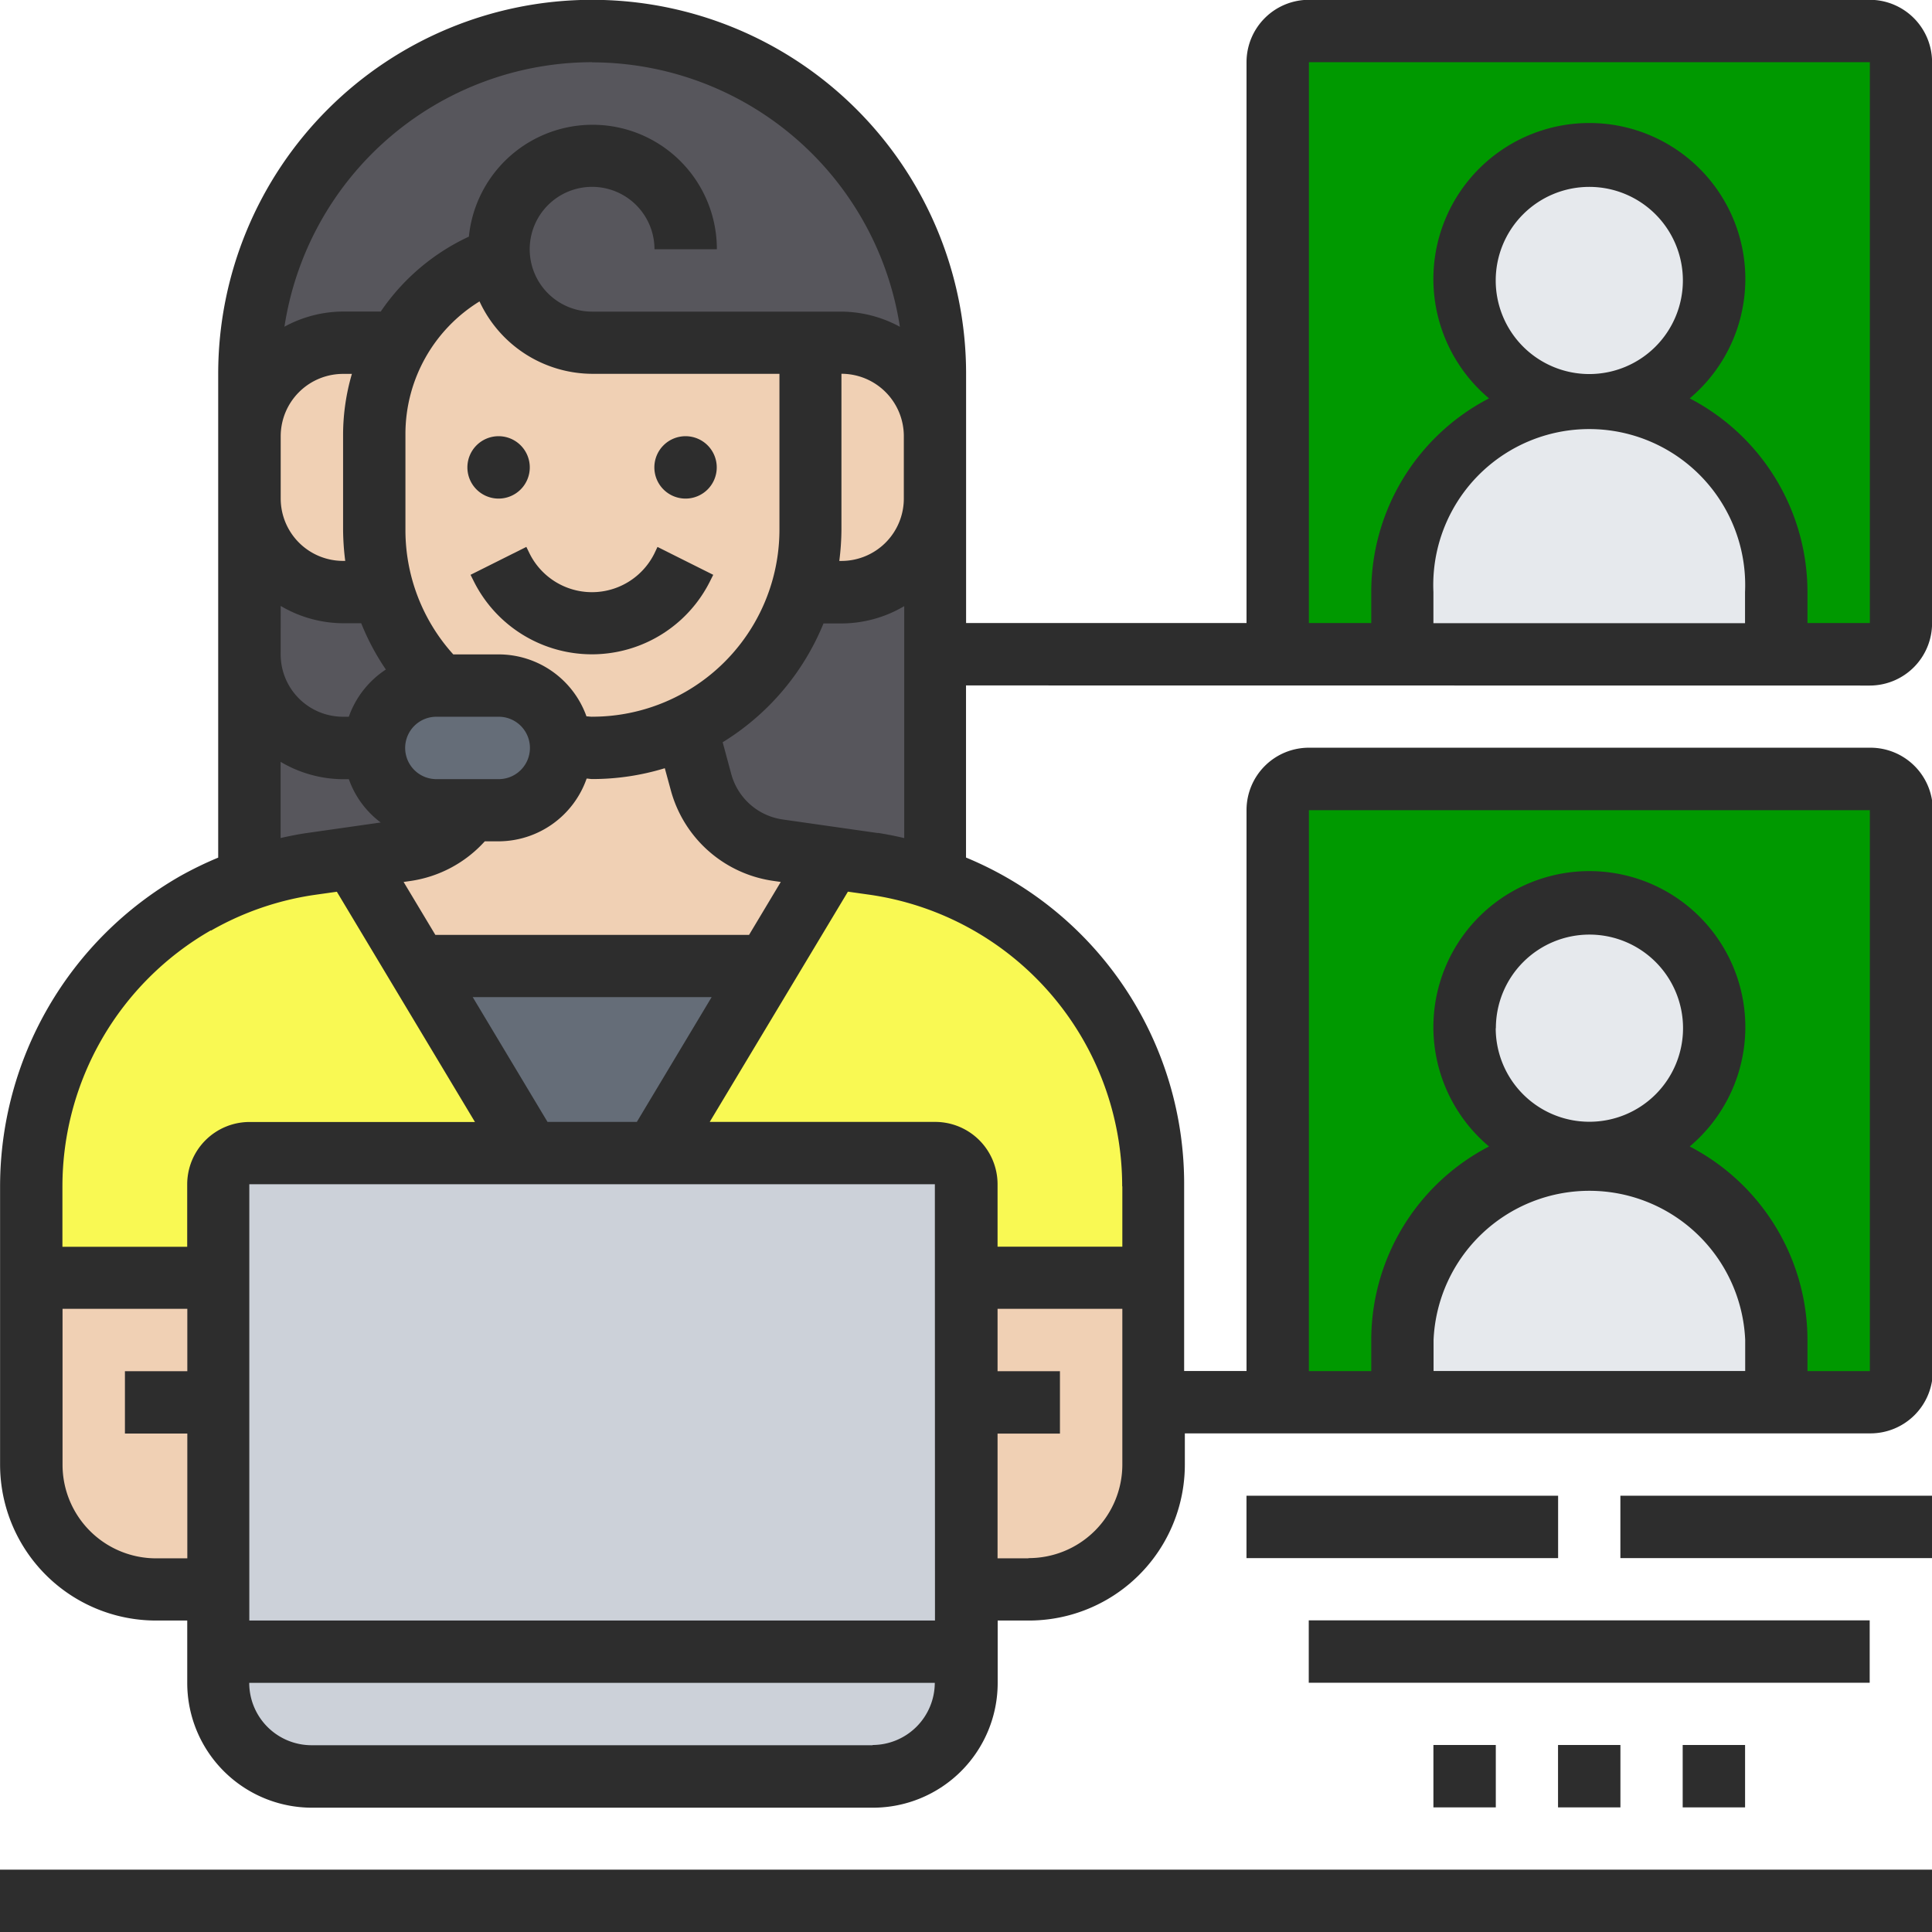 <svg id="Grupo_479" data-name="Grupo 479" xmlns="http://www.w3.org/2000/svg" width="49.549" height="49.549" viewBox="0 0 49.549 49.549">
  <g id="Grupo_476" data-name="Grupo 476" transform="translate(0.799 0.799)">
    <g id="Grupo_455" data-name="Grupo 455" transform="translate(31.967)">
      <g id="Grupo_454" data-name="Grupo 454">
        <path id="Trazado_1224" data-name="Trazado 1224" d="M463.457,3225.079v14.385a.8.8,0,0,1-.8.8h-2.4v-1.6a4.8,4.8,0,0,0-4.795-4.8,3.2,3.2,0,1,0-3.2-3.2,3.2,3.2,0,0,0,3.2,3.2,4.8,4.8,0,0,0-4.8,4.8v1.6h-2.4a.8.8,0,0,1-.8-.8v-14.385a.8.8,0,0,1,.8-.8h14.386A.8.8,0,0,1,463.457,3225.079Z" transform="translate(-447.473 -3224.279)" fill="#090"/>
      </g>
    </g>
    <g id="Grupo_457" data-name="Grupo 457" transform="translate(31.967 19.179)">
      <g id="Grupo_456" data-name="Grupo 456">
        <path id="Trazado_1225" data-name="Trazado 1225" d="M463.457,3243.659v14.385a.8.8,0,0,1-.8.8h-2.4v-1.6a4.8,4.8,0,0,0-4.795-4.795,3.2,3.2,0,1,0-3.2-3.2,3.2,3.2,0,0,0,3.2,3.2,4.8,4.8,0,0,0-4.8,4.795v1.6h-2.4a.8.8,0,0,1-.8-.8v-14.385a.8.8,0,0,1,.8-.8h14.386A.8.8,0,0,1,463.457,3243.659Z" transform="translate(-447.473 -3242.859)" fill="#090"/>
      </g>
    </g>
    <g id="Grupo_458" data-name="Grupo 458" transform="translate(35.163 28.77)">
      <path id="Trazado_1226" data-name="Trazado 1226" d="M460.16,3256.945v1.6h-9.591v-1.6a4.8,4.8,0,0,1,9.591,0Z" transform="translate(-450.569 -3252.15)" fill="#e6e9ed"/>
    </g>
    <g id="Grupo_459" data-name="Grupo 459" transform="translate(36.762 22.377)">
      <path id="Trazado_1227" data-name="Trazado 1227" d="M455.315,3245.956a3.2,3.2,0,1,1-3.2,3.2A3.2,3.2,0,0,1,455.315,3245.956Z" transform="translate(-452.118 -3245.956)" fill="#e6e9ed"/>
    </g>
    <g id="Grupo_460" data-name="Grupo 460" transform="translate(35.163 9.59)">
      <path id="Trazado_1228" data-name="Trazado 1228" d="M460.16,3238.365v1.6h-9.591v-1.6a4.8,4.8,0,0,1,9.591,0Z" transform="translate(-450.569 -3233.569)" fill="#e6e9ed"/>
    </g>
    <g id="Grupo_461" data-name="Grupo 461" transform="translate(36.762 3.197)">
      <path id="Trazado_1229" data-name="Trazado 1229" d="M455.315,3227.376a3.2,3.2,0,1,1-3.2,3.2A3.2,3.2,0,0,1,455.315,3227.376Z" transform="translate(-452.118 -3227.376)" fill="#e6e9ed"/>
    </g>
    <g id="Grupo_462" data-name="Grupo 462" transform="translate(9.91 23.975)">
      <path id="Trazado_1230" data-name="Trazado 1230" d="M435.056,3247.5l-2.877,4.795h-3.2l-2.877-4.795Z" transform="translate(-426.105 -3247.505)" fill="#656d78"/>
    </g>
    <g id="Grupo_463" data-name="Grupo 463" transform="translate(4.795 41.557)">
      <path id="Trazado_1231" data-name="Trazado 1231" d="M440.331,3264.538v.8a2.4,2.4,0,0,1-2.4,2.4H423.548a2.4,2.4,0,0,1-2.4-2.4v-.8Z" transform="translate(-421.15 -3264.538)" fill="#ccd1d9"/>
    </g>
    <g id="Grupo_464" data-name="Grupo 464" transform="translate(4.795 28.77)">
      <path id="Trazado_1232" data-name="Trazado 1232" d="M440.331,3264.937H421.15v-11.988a.8.8,0,0,1,.8-.8h17.582a.8.8,0,0,1,.8.8v11.988Z" transform="translate(-421.15 -3252.15)" fill="#ccd1d9"/>
    </g>
    <g id="Grupo_465" data-name="Grupo 465" transform="translate(15.984 21.203)">
      <path id="Trazado_1233" data-name="Trazado 1233" d="M434.866,3247.592l1.662-2.772,1.072.15a8.122,8.122,0,0,1,1.582.385,8.563,8.563,0,0,1,1.382.631,8.338,8.338,0,0,1,4.212,7.255v2.342h-4.795v-2.4a.8.8,0,0,0-.8-.8h-7.193Z" transform="translate(-431.989 -3244.819)" fill="#f9f953"/>
    </g>
    <g id="Grupo_466" data-name="Grupo 466" transform="translate(0 21.203)">
      <path id="Trazado_1234" data-name="Trazado 1234" d="M426.415,3247.592l2.877,4.794H422.1a.8.8,0,0,0-.8.8v2.4h-4.795v-2.342a8.338,8.338,0,0,1,4.212-7.255,8.534,8.534,0,0,1,1.383-.631,8.1,8.1,0,0,1,1.582-.385l1.07-.15Z" transform="translate(-416.505 -3244.819)" fill="#f9f953"/>
    </g>
    <g id="Grupo_467" data-name="Grupo 467" transform="translate(23.975 31.966)">
      <path id="Trazado_1235" data-name="Trazado 1235" d="M444.526,3258.444v1.6a3.2,3.2,0,0,1-3.2,3.2h-1.6v-7.992h4.795Z" transform="translate(-439.731 -3255.247)" fill="#f0d0b4"/>
    </g>
    <g id="Grupo_468" data-name="Grupo 468" transform="translate(0 31.966)">
      <path id="Trazado_1236" data-name="Trazado 1236" d="M421.3,3258.444v4.794h-1.6a3.2,3.2,0,0,1-3.2-3.2v-4.794H421.3Z" transform="translate(-416.505 -3255.247)" fill="#f0d0b4"/>
    </g>
    <g id="Grupo_469" data-name="Grupo 469" transform="translate(5.595)">
      <path id="Trazado_1237" data-name="Trazado 1237" d="M424.322,3232.271a2.4,2.4,0,0,0-2.4,2.4v-1.6a8.791,8.791,0,1,1,17.582,0v1.6a2.4,2.4,0,0,0-2.4-2.4h-6.394a2.38,2.38,0,0,1-2.38-2.189h-.008a4.785,4.785,0,0,0-2.6,2.189Z" transform="translate(-421.925 -3224.279)" fill="#57565c"/>
    </g>
    <g id="Grupo_470" data-name="Grupo 470" transform="translate(16.791 11.987)">
      <path id="Trazado_1238" data-name="Trazado 1238" d="M439.157,3239.887v5.754a8.157,8.157,0,0,0-1.582-.384l-1.071-.15-1.374-.2a2.391,2.391,0,0,1-1.974-1.751l-.384-1.415a5.606,5.606,0,0,0,2.957-3.451h1.03a2.4,2.4,0,0,0,2.4-2.4Z" transform="translate(-432.771 -3235.891)" fill="#57565c"/>
    </g>
    <g id="Grupo_471" data-name="Grupo 471" transform="translate(5.595 11.987)">
      <path id="Trazado_1239" data-name="Trazado 1239" d="M424.322,3238.29h1.03a5.567,5.567,0,0,0,1.447,2.4h-.08a1.6,1.6,0,0,0-1.6,1.6h-.8a2.393,2.393,0,0,1-2.4-2.4v-4A2.394,2.394,0,0,0,424.322,3238.29Z" transform="translate(-421.925 -3235.891)" fill="#57565c"/>
    </g>
    <g id="Grupo_472" data-name="Grupo 472" transform="translate(5.595 15.983)">
      <path id="Trazado_1240" data-name="Trazado 1240" d="M424.578,3244.982l-1.07.151a8.07,8.07,0,0,0-1.583.384v-5.755a2.394,2.394,0,0,0,2.4,2.4h.8a1.612,1.612,0,0,0,1.6,1.6h.88a2.424,2.424,0,0,1-1.645,1.023Z" transform="translate(-421.925 -3239.762)" fill="#57565c"/>
    </g>
    <g id="Grupo_473" data-name="Grupo 473" transform="translate(8.791 16.783)">
      <path id="Trazado_1241" data-name="Trazado 1241" d="M429.817,3242.079v.056a1.6,1.6,0,0,1-1.6,1.6h-1.6a1.61,1.61,0,0,1-1.6-1.6,1.6,1.6,0,0,1,1.6-1.6h1.6a1.56,1.56,0,0,1,1.127.472A1.581,1.581,0,0,1,429.817,3242.079Z" transform="translate(-425.021 -3240.537)" fill="#656d78"/>
    </g>
    <g id="Grupo_474" data-name="Grupo 474" transform="translate(8.248 17.837)">
      <path id="Trazado_1242" data-name="Trazado 1242" d="M436.77,3244.924l-1.662,2.773h-8.951l-1.662-2.773,1.375-.2a2.424,2.424,0,0,0,1.645-1.024h.719a1.6,1.6,0,0,0,1.6-1.6v-.056a5.27,5.27,0,0,0,.8.056,5.5,5.5,0,0,0,2.406-.544l.384,1.415a2.392,2.392,0,0,0,1.974,1.751Z" transform="translate(-424.495 -3241.558)" fill="#f0d0b4"/>
    </g>
    <g id="Grupo_475" data-name="Grupo 475" transform="translate(5.595 5.801)">
      <path id="Trazado_1243" data-name="Trazado 1243" d="M437.109,3232.088h-6.394a2.381,2.381,0,0,1-2.38-2.189h-.008a4.785,4.785,0,0,0-2.6,2.189h-1.407a2.394,2.394,0,0,0-2.4,2.4v1.6a2.394,2.394,0,0,0,2.4,2.4h1.03a5.568,5.568,0,0,0,1.447,2.4h1.519a1.56,1.56,0,0,1,1.127.471,1.582,1.582,0,0,1,.472,1.07,5.272,5.272,0,0,0,.8.056,5.6,5.6,0,0,0,5.364-4h1.03a2.4,2.4,0,0,0,2.4-2.4v-1.6A2.4,2.4,0,0,0,437.109,3232.088Z" transform="translate(-421.925 -3229.899)" fill="#f0d0b4"/>
    </g>
  </g>
  <g id="Grupo_478" data-name="Grupo 478">
    <g id="Grupo_477" data-name="Grupo 477">
      <path id="Trazado_1244" data-name="Trazado 1244" d="M415.731,3269.956H465.28v1.6H415.731Z" transform="translate(-415.731 -3222.006)" fill="#2d2d2d"/>
      <path id="Trazado_1245" data-name="Trazado 1245" d="M432.788,3234.343a.8.8,0,1,1-.8.8A.8.8,0,0,1,432.788,3234.343Z" transform="translate(-415.206 -3223.156)" fill="#2d2d2d"/>
      <path id="Trazado_1246" data-name="Trazado 1246" d="M428.143,3234.343a.8.8,0,1,1-.8.8A.8.8,0,0,1,428.143,3234.343Z" transform="translate(-415.356 -3223.156)" fill="#2d2d2d"/>
      <path id="Trazado_1247" data-name="Trazado 1247" d="M432.136,3237.263a1.787,1.787,0,0,1-3.2,0l-.083-.17-1.431.716.084.168a3.386,3.386,0,0,0,6.056,0l.084-.168-1.43-.715Z" transform="translate(-415.354 -3223.067)" fill="#2d2d2d"/>
      <path id="Trazado_1248" data-name="Trazado 1248" d="M463.682,3241.087a1.6,1.6,0,0,0,1.6-1.6V3225.1a1.6,1.6,0,0,0-1.6-1.6H449.3a1.6,1.6,0,0,0-1.6,1.6v14.384h-7.192v-6.393a9.59,9.59,0,1,0-19.181,0V3245.5a9.361,9.361,0,0,0-.983.478,9.176,9.176,0,0,0-4.611,7.948v7.14a4,4,0,0,0,4,4h.8v1.6a3.2,3.2,0,0,0,3.2,3.2h14.385a3.2,3.2,0,0,0,3.2-3.2v-1.6h.8a4,4,0,0,0,4-4v-.8h17.583a1.6,1.6,0,0,0,1.6-1.6v-14.385a1.6,1.6,0,0,0-1.6-1.6H449.3a1.6,1.6,0,0,0-1.6,1.6v14.385h-1.6v-4.743a9.054,9.054,0,0,0-5.594-8.425v-4.414Zm-9.591-10.389a2.4,2.4,0,1,1,2.4,2.4A2.4,2.4,0,0,1,454.091,3230.7Zm6.394,8.79h-7.992v-.8a4,4,0,1,1,7.992,0ZM449.3,3225.1h14.386v14.384h-1.6v-.8a5.6,5.6,0,0,0-3.02-4.962,4,4,0,1,0-5.147,0,5.593,5.593,0,0,0-3.02,4.962v.8h-1.6Zm4.795,24.774a2.4,2.4,0,1,1,2.4,2.4A2.4,2.4,0,0,1,454.091,3249.877Zm6.394,8.792h-7.992v-.8a4,4,0,0,1,7.992,0ZM449.3,3244.284h14.386v14.385h-1.6v-.8a5.6,5.6,0,0,0-3.02-4.961,4,4,0,1,0-5.147,0,5.593,5.593,0,0,0-3.02,4.961v.8h-1.6Zm-10.389-7.993a1.6,1.6,0,0,1-1.6,1.6h-.055a6.57,6.57,0,0,0,.055-.8v-4a1.6,1.6,0,0,1,1.6,1.6Zm-7.993-11.187a8,8,0,0,1,7.892,6.782,3.175,3.175,0,0,0-1.5-.389h-6.394a1.6,1.6,0,1,1,1.6-1.6h1.6a3.188,3.188,0,0,0-6.36-.323,5.571,5.571,0,0,0-2.26,1.921h-.97a3.161,3.161,0,0,0-1.5.389A7.993,7.993,0,0,1,430.915,3225.1Zm2.015,18.661a3.189,3.189,0,0,0,2.633,2.332l.189.027-.813,1.357h-8.046l-.814-1.357.189-.027a3.185,3.185,0,0,0,1.893-1.015h.357a2.4,2.4,0,0,0,2.255-1.609c.048,0,.095.012.142.012a6.356,6.356,0,0,0,1.863-.278Zm6.777,21.3H422.125v-11.188h17.582Zm-9.937-12.787-1.918-3.2h6.127l-1.918,3.2Zm-2.851-8.791a.8.8,0,0,1,0-1.6h1.6a.8.8,0,0,1,0,1.6Zm4-1.6c-.05,0-.1-.009-.15-.01a2.394,2.394,0,0,0-2.247-1.589h-1.169a4.754,4.754,0,0,1-1.227-3.2v-2.462a3.992,3.992,0,0,1,1.9-3.391,3.2,3.2,0,0,0,2.892,1.857h4.8v4A4.8,4.8,0,0,1,430.915,3241.886Zm-7.992-7.193a1.6,1.6,0,0,1,1.6-1.6h.226a5.582,5.582,0,0,0-.226,1.534v2.462a6.635,6.635,0,0,0,.055.8h-.055a1.6,1.6,0,0,1-1.6-1.6Zm0,4.351a3.172,3.172,0,0,0,1.6.444h.465a6.164,6.164,0,0,0,.632,1.187,2.4,2.4,0,0,0-.95,1.211h-.148a1.6,1.6,0,0,1-1.6-1.6Zm0,4a3.175,3.175,0,0,0,1.6.444h.148a2.376,2.376,0,0,0,.817,1.11l-1.9.271c-.226.032-.447.079-.667.127v-1.952Zm-1.786,4.326a7.52,7.52,0,0,1,2.68-.919l.546-.077,3.542,5.905h-5.78a1.6,1.6,0,0,0-1.6,1.6v1.6h-3.2v-1.546A7.572,7.572,0,0,1,421.137,3247.366Zm-1.409,16.1a2.4,2.4,0,0,1-2.4-2.4v-4h3.2v1.6h-1.6v1.6h1.6v3.2Zm18.38,4.793H423.723a1.6,1.6,0,0,1-1.6-1.6h17.582A1.6,1.6,0,0,1,438.108,3268.258Zm4-4.793h-.8v-3.2h1.6v-1.6h-1.6v-1.6h3.2v4A2.4,2.4,0,0,1,442.1,3263.465Zm2.4-9.539v1.546h-3.2v-1.6a1.6,1.6,0,0,0-1.6-1.6h-5.782l3.544-5.905.545.077a7.554,7.554,0,0,1,6.489,7.479Zm-6.262-9.061-2.452-.35a1.6,1.6,0,0,1-1.316-1.166l-.22-.814a6.426,6.426,0,0,0,2.586-3.047h.47a3.166,3.166,0,0,0,1.6-.444v5.949C438.687,3244.944,438.466,3244.9,438.241,3244.865Z" transform="translate(-415.731 -3223.505)" fill="#2d2d2d"/>
      <path id="Trazado_1249" data-name="Trazado 1249" d="M446.7,3260.666h7.992v1.6H446.7Z" transform="translate(-414.732 -3222.306)" fill="#2d2d2d"/>
      <path id="Trazado_1250" data-name="Trazado 1250" d="M455.989,3260.666h7.992v1.6h-7.992Z" transform="translate(-414.432 -3222.306)" fill="#2d2d2d"/>
      <path id="Trazado_1251" data-name="Trazado 1251" d="M448.247,3263.762h14.386v1.6H448.247Z" transform="translate(-414.682 -3222.206)" fill="#2d2d2d"/>
      <path id="Trazado_1252" data-name="Trazado 1252" d="M454.44,3266.859h1.6v1.6h-1.6Z" transform="translate(-414.482 -3222.106)" fill="#2d2d2d"/>
      <path id="Trazado_1253" data-name="Trazado 1253" d="M457.537,3266.859h1.6v1.6h-1.6Z" transform="translate(-414.382 -3222.106)" fill="#2d2d2d"/>
      <path id="Trazado_1254" data-name="Trazado 1254" d="M451.344,3266.859h1.6v1.6h-1.6Z" transform="translate(-414.582 -3222.106)" fill="#2d2d2d"/>
    </g>
  </g>
</svg>
